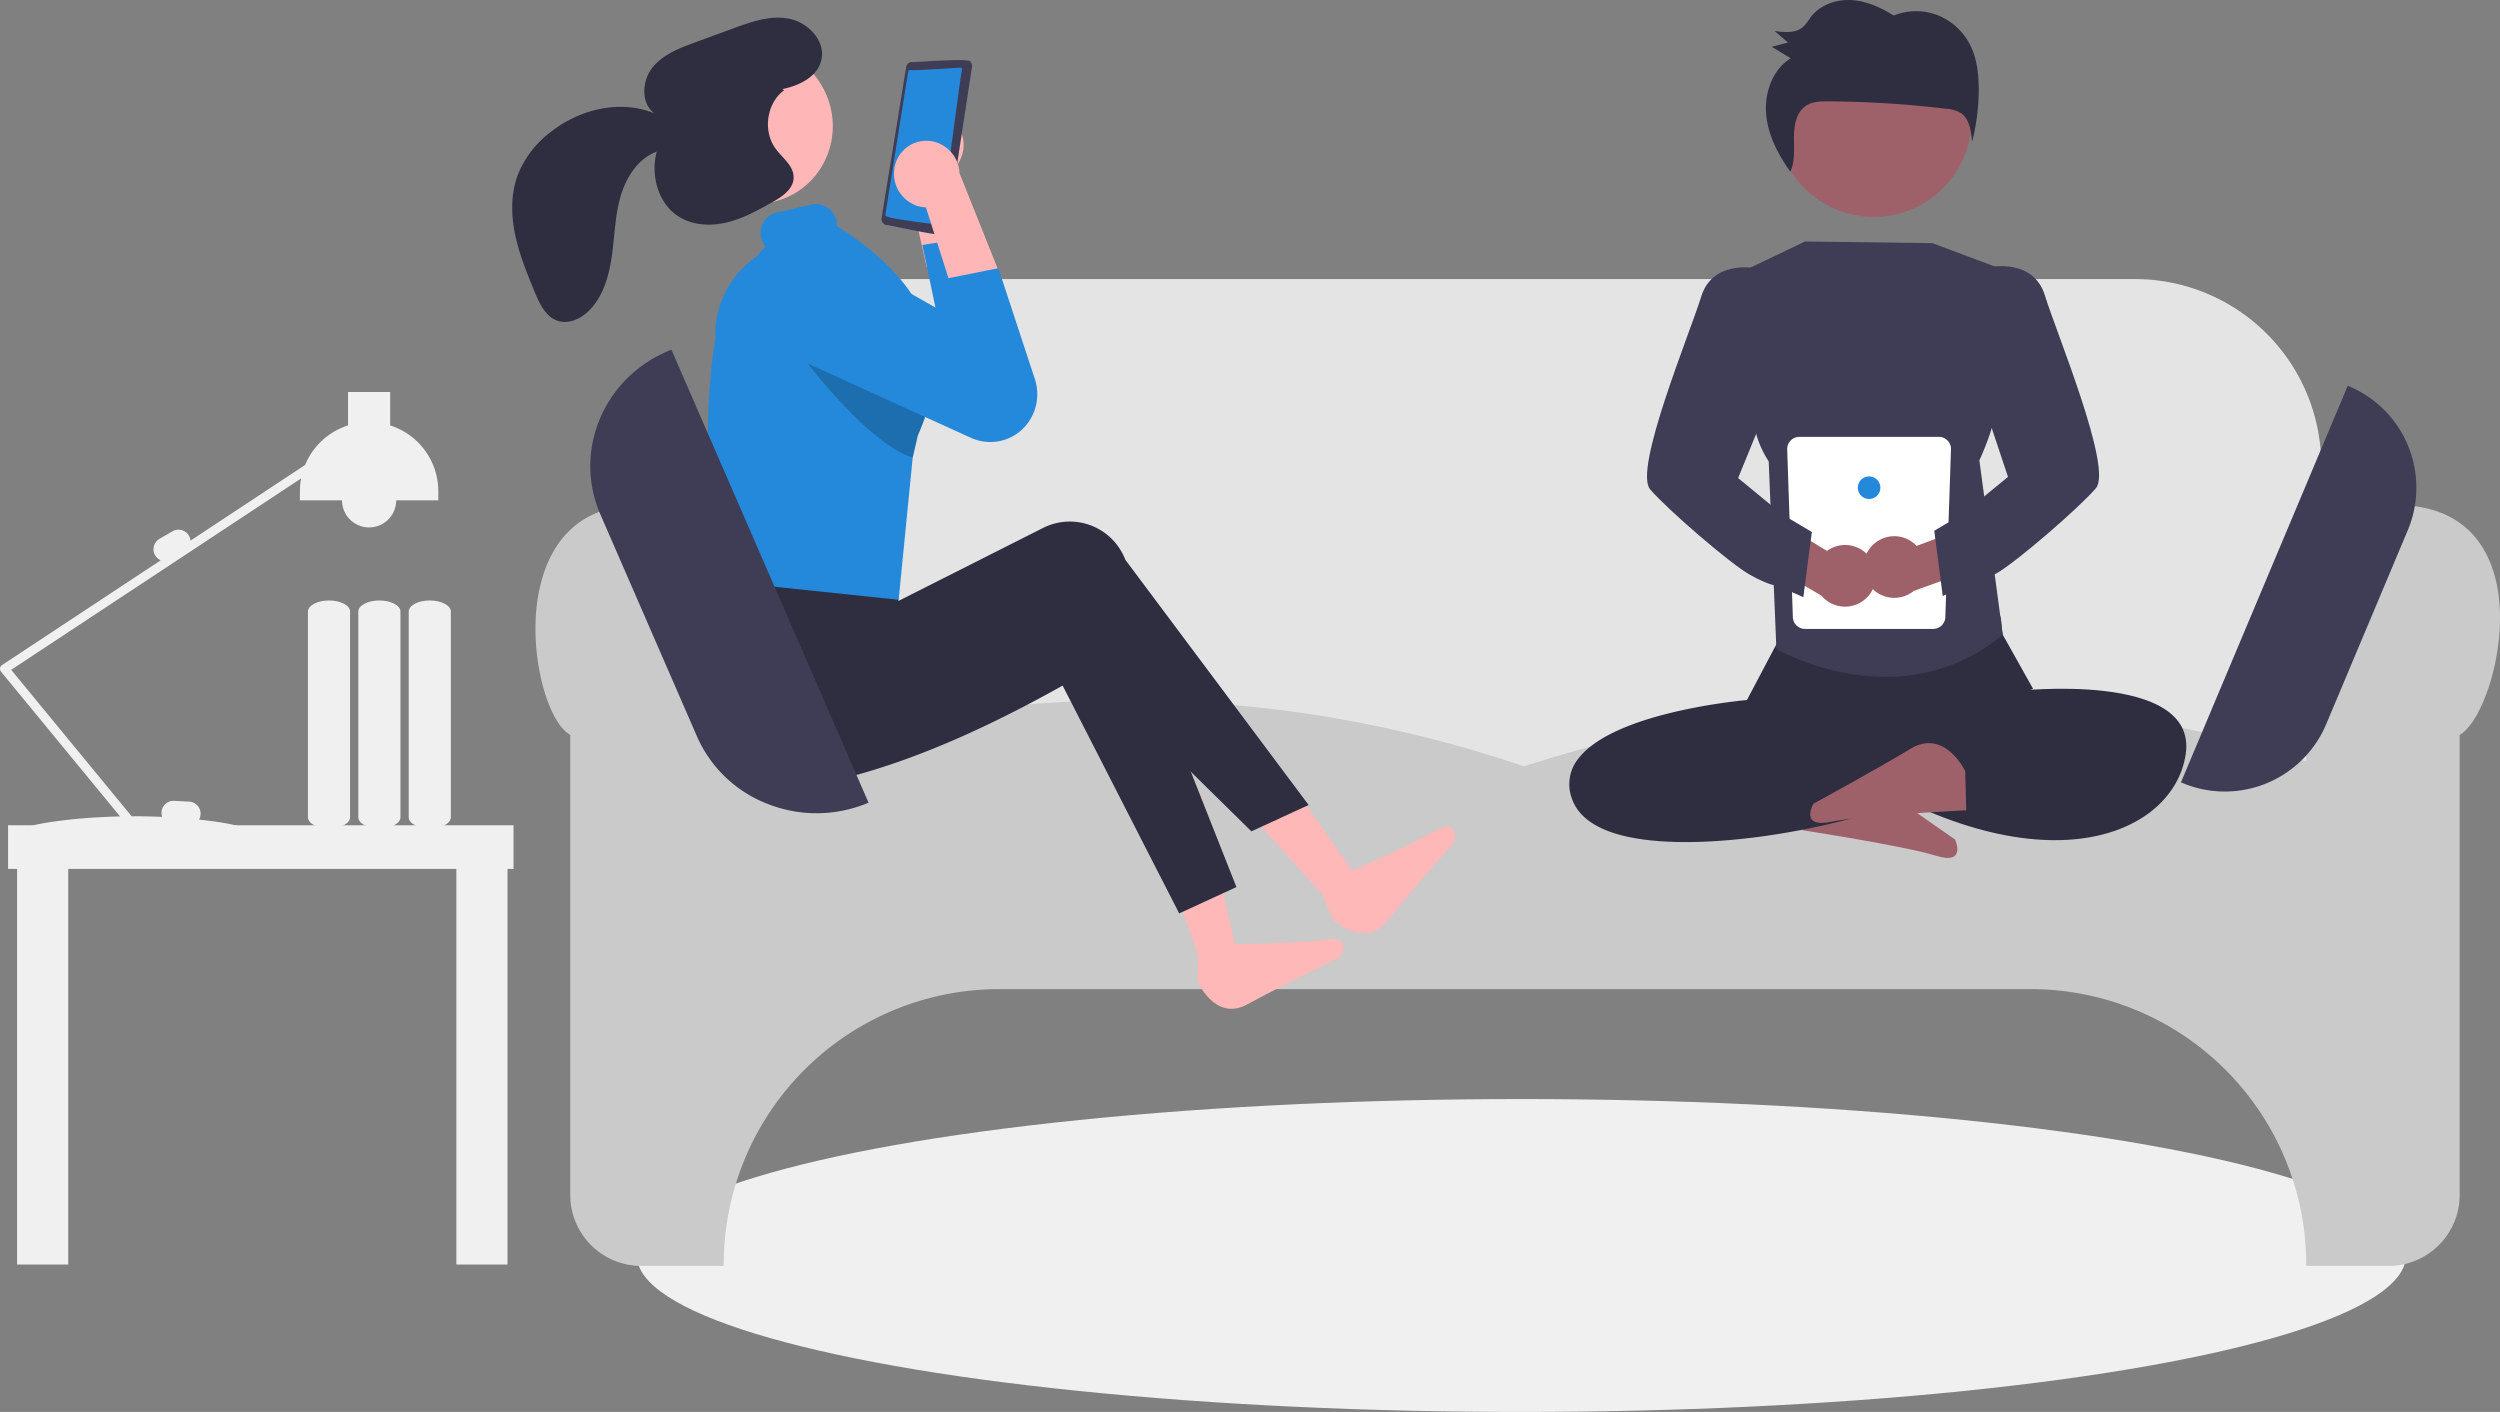 <svg xmlns="http://www.w3.org/2000/svg" width="879.354" height="496.644" viewBox="0 0 879.354 496.644">
  <rect x="0" y="0" width="879.354" height="496.644" fill="#808080" stroke="none"/>
  <g id="conversation_list_empty_illustration_" data-name="conversation list empty illustration " transform="translate(0 0)">
    <ellipse id="Ellipse_58" data-name="Ellipse 58" cx="311.129" cy="55.03" rx="311.129" ry="55.03" transform="translate(224.014 386.585)" fill="#f0f0f0"/>
    <path id="Path_270" data-name="Path 270" d="M995.671,546.262h-583.1V447.269h9V373.586a65.553,65.553,0,0,1,65.479-65.479H922.255a65.553,65.553,0,0,1,65.479,65.479v73.683h7.937Z" transform="translate(-171.243 -209.945)" fill="#e4e4e4"/>
    <path id="Path_271" data-name="Path 271" d="M1014.387,650.843H985.36v-.529a96.941,96.941,0,0,0-96.831-96.831H525.545a96.941,96.941,0,0,0-96.831,96.831v.529H399.687A24.972,24.972,0,0,1,374.743,625.9V464.079c-8.429-4.762-15.285-30.627-10.832-51.282,2.795-12.963,10.862-28.618,33.426-29.587,21.965-.945,38.268,19.677,39.725,39.527a42.811,42.811,0,0,1-8.623,29.153h.275v23.085c47.631-15.264,95.329-23.031,141.78-23.085a433.939,433.939,0,0,1,139.721,23.253c93.534-30.252,186.1-30.841,275.144-1.743V451.89h.275a42.811,42.811,0,0,1-8.623-29.153c1.6-21.772,19.407-39.5,39.7-39.527h.067c23.931,0,32.4,14.407,35.283,26.5,5.109,21.4-4.271,49.568-12.733,54.37V625.9A24.972,24.972,0,0,1,1014.387,650.843Z" transform="translate(-174.159 -205.571)" fill="#cacaca"/>
    <path id="Path_272" data-name="Path 272" d="M180.469,274.3H2.681v15.345H5.856V428.807h17.99V289.646H160.362V428.807h17.99V289.646h2.117Z" transform="translate(0.156 15.982)" fill="#f0f0f0"/>
    <path id="Path_164" data-name="Path 164" d="M785.418,478.89s8.727-14.319,19.932-5.853,31.956,22.751,31.956,22.751,4.25,9.137-6.75,5.7-46.911-8.955-46.911-8.955Z" transform="translate(-149.623 -200.492)" fill="#9e616a"/>
    <path id="Path_161" data-name="Path 161" d="M747.06,499.723c-9.391,0-17.987-.9-24.818-3.027-8.119-2.528-13.217-6.616-15.154-12.16a14.317,14.317,0,0,1,2.244-14.194c12.011-15.65,53.69-20.064,59.282-20.586l11.345-21.483c.726-5.126-2.709-9.006,3.225-9.1l70.195-.953c5.828-.122,4.174,3.486,5.171,8.484l10.695,19.091-46.028,19.426,6.959,16.957-.454.264C816.252,490.253,777.512,499.722,747.06,499.723Z" transform="translate(-154.139 -203.53)" fill="#2f2e41"/>
    <path id="Path_162" data-name="Path 162" d="M857.937,445.12s64.281-7.356,60.089,22.069-53.1,50.267-127.164,0l8.384-14.712s27.6-1.373,44.368-8.729Z" transform="translate(-149.202 -202.042)" fill="#2f2e41"/>
    <path id="Path_273" data-name="Path 273" d="M853.431,304.838l-23.109-8.643-44.792-.578-19.281,9.221,5.415,31.123s-10.934,18.513,1.1,37.029l2.7,65.975s43.186,25.043,79.638-5.03l-8.239-61.341s13.781-28.46,3.1-39.033Z" transform="translate(-150.636 -210.673)" fill="#3f3d56"/>
    <path id="Path_163" data-name="Path 163" d="M840.731,472.207s-7.2-15.145-19.219-7.885-34.14,19.32-34.14,19.32-5.173,8.647,6.123,6.373,47.586-4.049,47.586-4.049Z" transform="translate(-149.474 -200.958)" fill="#9e616a"/>
    <path id="Path_274" data-name="Path 274" d="M829.9,428.1H784.816a4.279,4.279,0,0,1-4.279-4.279h0l-1.987-58.992a4.278,4.278,0,0,1,4.278-4.279h49.059a4.279,4.279,0,0,1,4.279,4.279h0l-1.987,58.992A4.279,4.279,0,0,1,829.9,428.1Z" transform="translate(-149.92 -206.889)" fill="#fff"/>
    <circle id="Ellipse_59" data-name="Ellipse 59" cx="3.974" cy="3.974" r="3.974" transform="translate(653.465 167.567)" fill="#2489db"/>
    <path id="Path_275" data-name="Path 275" d="M809.586,403.109a10.772,10.772,0,0,0-16.041-3.941l-21.053-12.757-10.873,10.9,29.983,17.6a10.831,10.831,0,0,0,17.983-11.8Z" transform="translate(-150.906 -205.383)" fill="#9e616a"/>
    <path id="Path_276" data-name="Path 276" d="M806.109,398.177a10.772,10.772,0,0,1,16.493-.905l23.05-8.642,8.668,12.727L821.6,413.1a10.831,10.831,0,0,1-15.488-14.926Z" transform="translate(-148.442 -205.253)" fill="#9e616a"/>
    <path id="Path_277" data-name="Path 277" d="M847.377,304.1s14.965-2.993,18.956,9.977,23.944,60.858,17.958,67.842-27.935,25.94-34.919,29.93-9.977,3.991-9.977,3.991l-8.979,3.991-2.993-22.946,10.24-6.066,15.7-12.89-8.979-26.937Z" transform="translate(-147.072 -210.196)" fill="#3f3d56"/>
    <path id="Path_278" data-name="Path 278" d="M769.982,304.5s-14.965-2.993-18.956,9.977-23.944,60.858-17.958,67.842,27.935,25.939,34.919,29.93,9.977,3.991,9.977,3.991l8.979,3.991,2.993-22.947-10.24-6.066L764,378.331l14.466-35.418Z" transform="translate(-152.634 -210.172)" fill="#3f3d56"/>
    <circle id="Ellipse_60" data-name="Ellipse 60" cx="34.486" cy="34.486" r="34.486" transform="translate(624.567 7.322)" fill="#9e616a"/>
    <path id="Path_279" data-name="Path 279" d="M843.691,231.932a22,22,0,0,0-11.514-11.123,21.008,21.008,0,0,0-15.751.014c-4.559-2.88-9.625-5.164-14.96-5.447s-10.975,1.7-14.263,6.053a23.292,23.292,0,0,1-2.492,3.237c-2.643,2.447-6.659,2.094-10.172,1.594l4.728,4.051-5.722,1.495,6.677,4.05c-6.461,3.878-9.4,12.342-8.622,20.03.734,7.278,4.247,13.933,8.448,19.849,1.676-3.536,1.315-7.767,1.287-11.75-.029-4.208.715-8.986,4.087-11.338,2.275-1.586,5.2-1.657,7.942-1.642a364.882,364.882,0,0,1,41.393,2.584,11.653,11.653,0,0,1,5.3,1.537c3.038,2.073,3.63,6.35,3.935,10.1a73.2,73.2,0,0,0,2.336-18.975C846.285,241.354,845.722,236.355,843.691,231.932Z" transform="translate(-150.332 -215.349)" fill="#2f2e41"/>
    <path id="Path_163-2" data-name="Path 163" d="M582.566,542.306s6.077,14.377,17.551,8.114,32.533-16.576,32.533-16.576,5.163-7.831-5.435-6.175S582.8,529.5,582.8,529.5Z" transform="translate(-161.338 -197.166)" fill="#feb8b8"/>
    <path id="Path_280" data-name="Path 280" d="M502.569,255.77a11.877,11.877,0,0,1,.27,16.586,11.384,11.384,0,0,1-1.425,1.235l11.933,39.778-20.306-6.351-8.219-36.8a11.833,11.833,0,0,1,1.445-14.4,11.387,11.387,0,0,1,16.3-.045Z" transform="translate(-167.138 -213.193)" fill="#ffb6b6"/>
    <path id="Path_281" data-name="Path 281" d="M399.414,321.423l12.757-4.5L400.513,264.48l-18.83,6.637Z" transform="translate(22.238 15.409)" fill="#feb8b8"/>
    <path id="Path_163-3" data-name="Path 163" d="M627.592,522.573s11.15,10.922,19.323.72,23.626-27.837,23.626-27.837,1.744-9.216-7.4-3.6-40.276,18.812-40.276,18.812Z" transform="translate(-158.99 -199.345)" fill="#feb8b8"/>
    <path id="Path_282" data-name="Path 282" d="M442.115,300.95l10.038-9.067-30.979-43.9-14.815,13.384Z" transform="translate(23.676 14.449)" fill="#feb8b8"/>
    <path id="Path_283" data-name="Path 283" d="M512.193,294.111l2.33,7.083L525,333.006a16.86,16.86,0,0,1-10.513,21.415,16.5,16.5,0,0,1-11.819-.6L443.725,327a17.618,17.618,0,0,1-7.757-25.563,16.775,16.775,0,0,1,22.252-5.67l40.856,23.194-4.613-22Z" transform="translate(-170.039 -210.786)" fill="#2489db"/>
    <path id="Path_284" data-name="Path 284" d="M605.771,516.572l-20.129,9.268-41-80.129c-35.149,19.621-69.722,34.123-103,37.1a20.925,20.925,0,0,1-22.516-18.867q-.083-.8-.1-1.612c-.275-12.437,1.952-26.653,5.167-41.571l56.609.7,4.618,7.069,51.036-25.765a20.907,20.907,0,0,1,28.063,9.655q.415.833.757,1.7Z" transform="translate(-170.868 -204.555)" fill="#2f2e41"/>
    <path id="Path_285" data-name="Path 285" d="M631.084,488.4l-20.129,9.268L546.027,433.8c-35.149,19.621-69.722,34.123-103,37.1a20.925,20.925,0,0,1-22.516-18.867q-.083-.8-.1-1.612c-.275-12.437,1.952-26.653,5.167-41.571l59.9-15.607,1.328,23.381,51.036-25.765a20.906,20.906,0,0,1,28.063,9.655q.415.833.757,1.7Z" transform="translate(-170.787 -205.249)" fill="#2f2e41"/>
    <ellipse id="Ellipse_61" data-name="Ellipse 61" cx="27.08" cy="27.683" rx="27.08" ry="27.683" transform="translate(231.04 26.893) rotate(-19.413)" fill="#ffb6b6"/>
    <path id="Path_286" data-name="Path 286" d="M477.548,290.871a2.172,2.172,0,0,0,1.718,2.478c.713-.156,20.41,4.539,20.45,3.192a2.1,2.1,0,0,0,.848-1.394l8.79-57.451a2.177,2.177,0,0,0-.519-1.77c.275-1.5-19.927.251-20.691.1a2.063,2.063,0,0,0-1.953,1.757Z" transform="translate(-167.459 -214.186)" fill="#3f3d56"/>
    <path id="Path_287" data-name="Path 287" d="M505.214,237.837s-17.038,1.1-16.842.821c-.426.131-1.486-.177-1.536.543l-8.062,50.509c-.663,1.273,18.258,3.093,18.554,3.492,1.569.356,7.875-54.2,8.491-54.688a.592.592,0,0,0-.482-.671A.564.564,0,0,0,505.214,237.837Z" transform="translate(-167.386 -214.039)" fill="#2489db"/>
    <path id="Path_288" data-name="Path 288" d="M465.176,290.875a7.509,7.509,0,0,0-.191-1.974,7.342,7.342,0,0,0-8.73-5.555L443.911,286.2a7.258,7.258,0,0,0-5.34,8.805,7.478,7.478,0,0,0,2.664,4.178,33.248,33.248,0,0,0-18.81,31.326c-4.048,25.938-3.6,54.132,2.95,85.4l61.535,6.455,4.943-50.018,1.806-7.763c.492-1.114.95-2.215,1.362-3.316A59.223,59.223,0,0,0,499.29,341.9a44.23,44.23,0,0,0-1.718-14.062C493.331,313.243,481.56,301.262,465.176,290.875Z" transform="translate(-170.82 -211.398)" fill="#2489db"/>
    <path id="Path_289" data-name="Path 289" d="M497.878,340.011a59.235,59.235,0,0,1-4.269,19.364c-.413,1.1-.87,2.2-1.363,3.316l-1.806,7.763c-18.827-5.915-46.384-45.616-46.384-45.616l15.652-9.191Z" transform="translate(-169.408 -209.506)" opacity="0.2"/>
    <path id="Path_290" data-name="Path 290" d="M481.878,271.493a11.9,11.9,0,0,0,9.146,13.858,11.423,11.423,0,0,0,1.875.221l12.608,39.57L518.7,308.494l-14-35.024a11.871,11.871,0,0,0-9.33-11.091,11.361,11.361,0,0,0-13.5,9.114Z" transform="translate(-167.217 -212.623)" fill="#ffb6b6"/>
    <path id="Path_291" data-name="Path 291" d="M501.132,308.445l19.579-3.92,12.805,38.893a17.129,17.129,0,0,1-3.1,16.4h0a16.412,16.412,0,0,1-19.23,4.417l-58.939-26.826a17.7,17.7,0,0,1-9.306-22.484h0a16.782,16.782,0,0,1,22.13-9.545,17.241,17.241,0,0,1,1.674.8L507.6,329.368Z" transform="translate(-169.542 -210.179)" fill="#2489db"/>
    <path id="Path_292" data-name="Path 292" d="M452.178,221.593c-6.588-1.287-13.234,1.046-19.5,3.345l-13.623,5c-5.512,2.022-11.3,4.239-14.973,8.866s-4.121,12.469.643,16.052c-12.161-4.963-26.49-1.374-36.669,6.776A35.306,35.306,0,0,0,356.632,276.8c-2.391,6.586-2.255,13.932-.8,20.849s4.157,13.5,6.848,20.038c1.692,4.11,3.831,8.665,7.967,10.123,3.816,1.344,8.046-.552,10.942-3.35,5.049-4.879,7.176-12.124,8.191-19.168s1.134-14.275,3.085-21.1,6.186-13.451,12.756-15.854c-2.193,8.088.321,17.834,7.25,22.537,4.983,3.382,11.445,3.772,17.226,2.413s11.048-4.293,16.233-7.193c3.511-1.964,7.489-4.7,7.435-8.8-.053-4.02-3.933-6.732-6.324-9.966-4.615-6.242-3.156-16.161,3.032-20.61l-.758-.356c6-1.2,12.575-4.365,13.851-10.447C464.954,229.271,458.767,222.881,452.178,221.593Z" transform="translate(-174.61 -215.007)" fill="#2f2e41"/>
    <path id="Path_293" data-name="Path 293" d="M460.327,494.628a46.959,46.959,0,0,1-17.243-3.291,44.646,44.646,0,0,1-24.839-23.75l-33.942-78c-9.759-22.427,1.178-48.347,24.38-57.78l.577-.234L478.6,490.919l-.576.234A46.945,46.945,0,0,1,460.327,494.628Z" transform="translate(-173.098 -208.578)" fill="#3f3d56"/>
    <path id="Path_294" data-name="Path 294" d="M924.848,486.293a38.4,38.4,0,0,1-14.916-3.018l-.5-.208,58.671-139.495.488.205a38.671,38.671,0,0,1,20.63,50.581l-28.72,68.284a38.688,38.688,0,0,1-35.657,23.651Z" transform="translate(-142.294 -207.879)" fill="#3f3d56"/>
    <path id="Path_295" data-name="Path 295" d="M184.547,442.774a1.587,1.587,0,0,1,.694-1.088l55.847-36.868a4.185,4.185,0,0,1-2-1.756h0a4.246,4.246,0,0,1,1.55-5.783l4.582-2.646A4.245,4.245,0,0,1,251,396.183a4.168,4.168,0,0,1,.536,1.739l40.313-26.614a24.4,24.4,0,0,1,15.1-13.923V345.651h14.816v11.734A24.348,24.348,0,0,1,338.7,380.574v3.175H323.882a9.524,9.524,0,0,1-19.049,0H290.018v-3.175a24.471,24.471,0,0,1,.428-4.536L188.462,443.365l42.364,51.506c.329,0,.656,0,.988,0,3.38,0,6.655.08,9.775.217a4.188,4.188,0,0,1-.242-1.634,4.245,4.245,0,0,1,4.448-4.007l5.284.275a4.246,4.246,0,0,1,4.007,4.448,4.161,4.161,0,0,1-.574,1.875c9.343.993,15.4,2.362,15.4,3.058,0,1.141-16.258.055-36.608,0a1.582,1.582,0,0,1-2.715.476l-.392-.476c-20.289.057-36.48,1.136-36.48,0,0-1.074,14.395-3.745,33.045-4.173L184.89,444.019a1.588,1.588,0,0,1-.343-1.245Z" transform="translate(-184.529 -207.758)" fill="#f0f0f0"/>
    <path id="Path_296" data-name="Path 296" d="M320.377,491.2V418.831c0-2.149,3.323-3.9,7.408-3.9s7.408,1.748,7.408,3.9V491.2c0,2.149-3.323,3.9-7.408,3.9S320.377,493.348,320.377,491.2Z" transform="translate(-176.614 -203.721)" fill="#f0f0f0"/>
    <path id="Path_297" data-name="Path 297" d="M303.627,491.2V418.831c0-2.149,3.323-3.9,7.408-3.9s7.408,1.748,7.408,3.9V491.2c0,2.149-3.323,3.9-7.408,3.9S303.627,493.348,303.627,491.2Z" transform="translate(-177.59 -203.721)" fill="#f0f0f0"/>
    <path id="Path_298" data-name="Path 298" d="M286.877,491.2V418.831c0-2.149,3.323-3.9,7.408-3.9s7.408,1.748,7.408,3.9V491.2c0,2.149-3.323,3.9-7.408,3.9S286.877,493.348,286.877,491.2Z" transform="translate(-178.566 -203.721)" fill="#f0f0f0"/>
  </g>
</svg>
